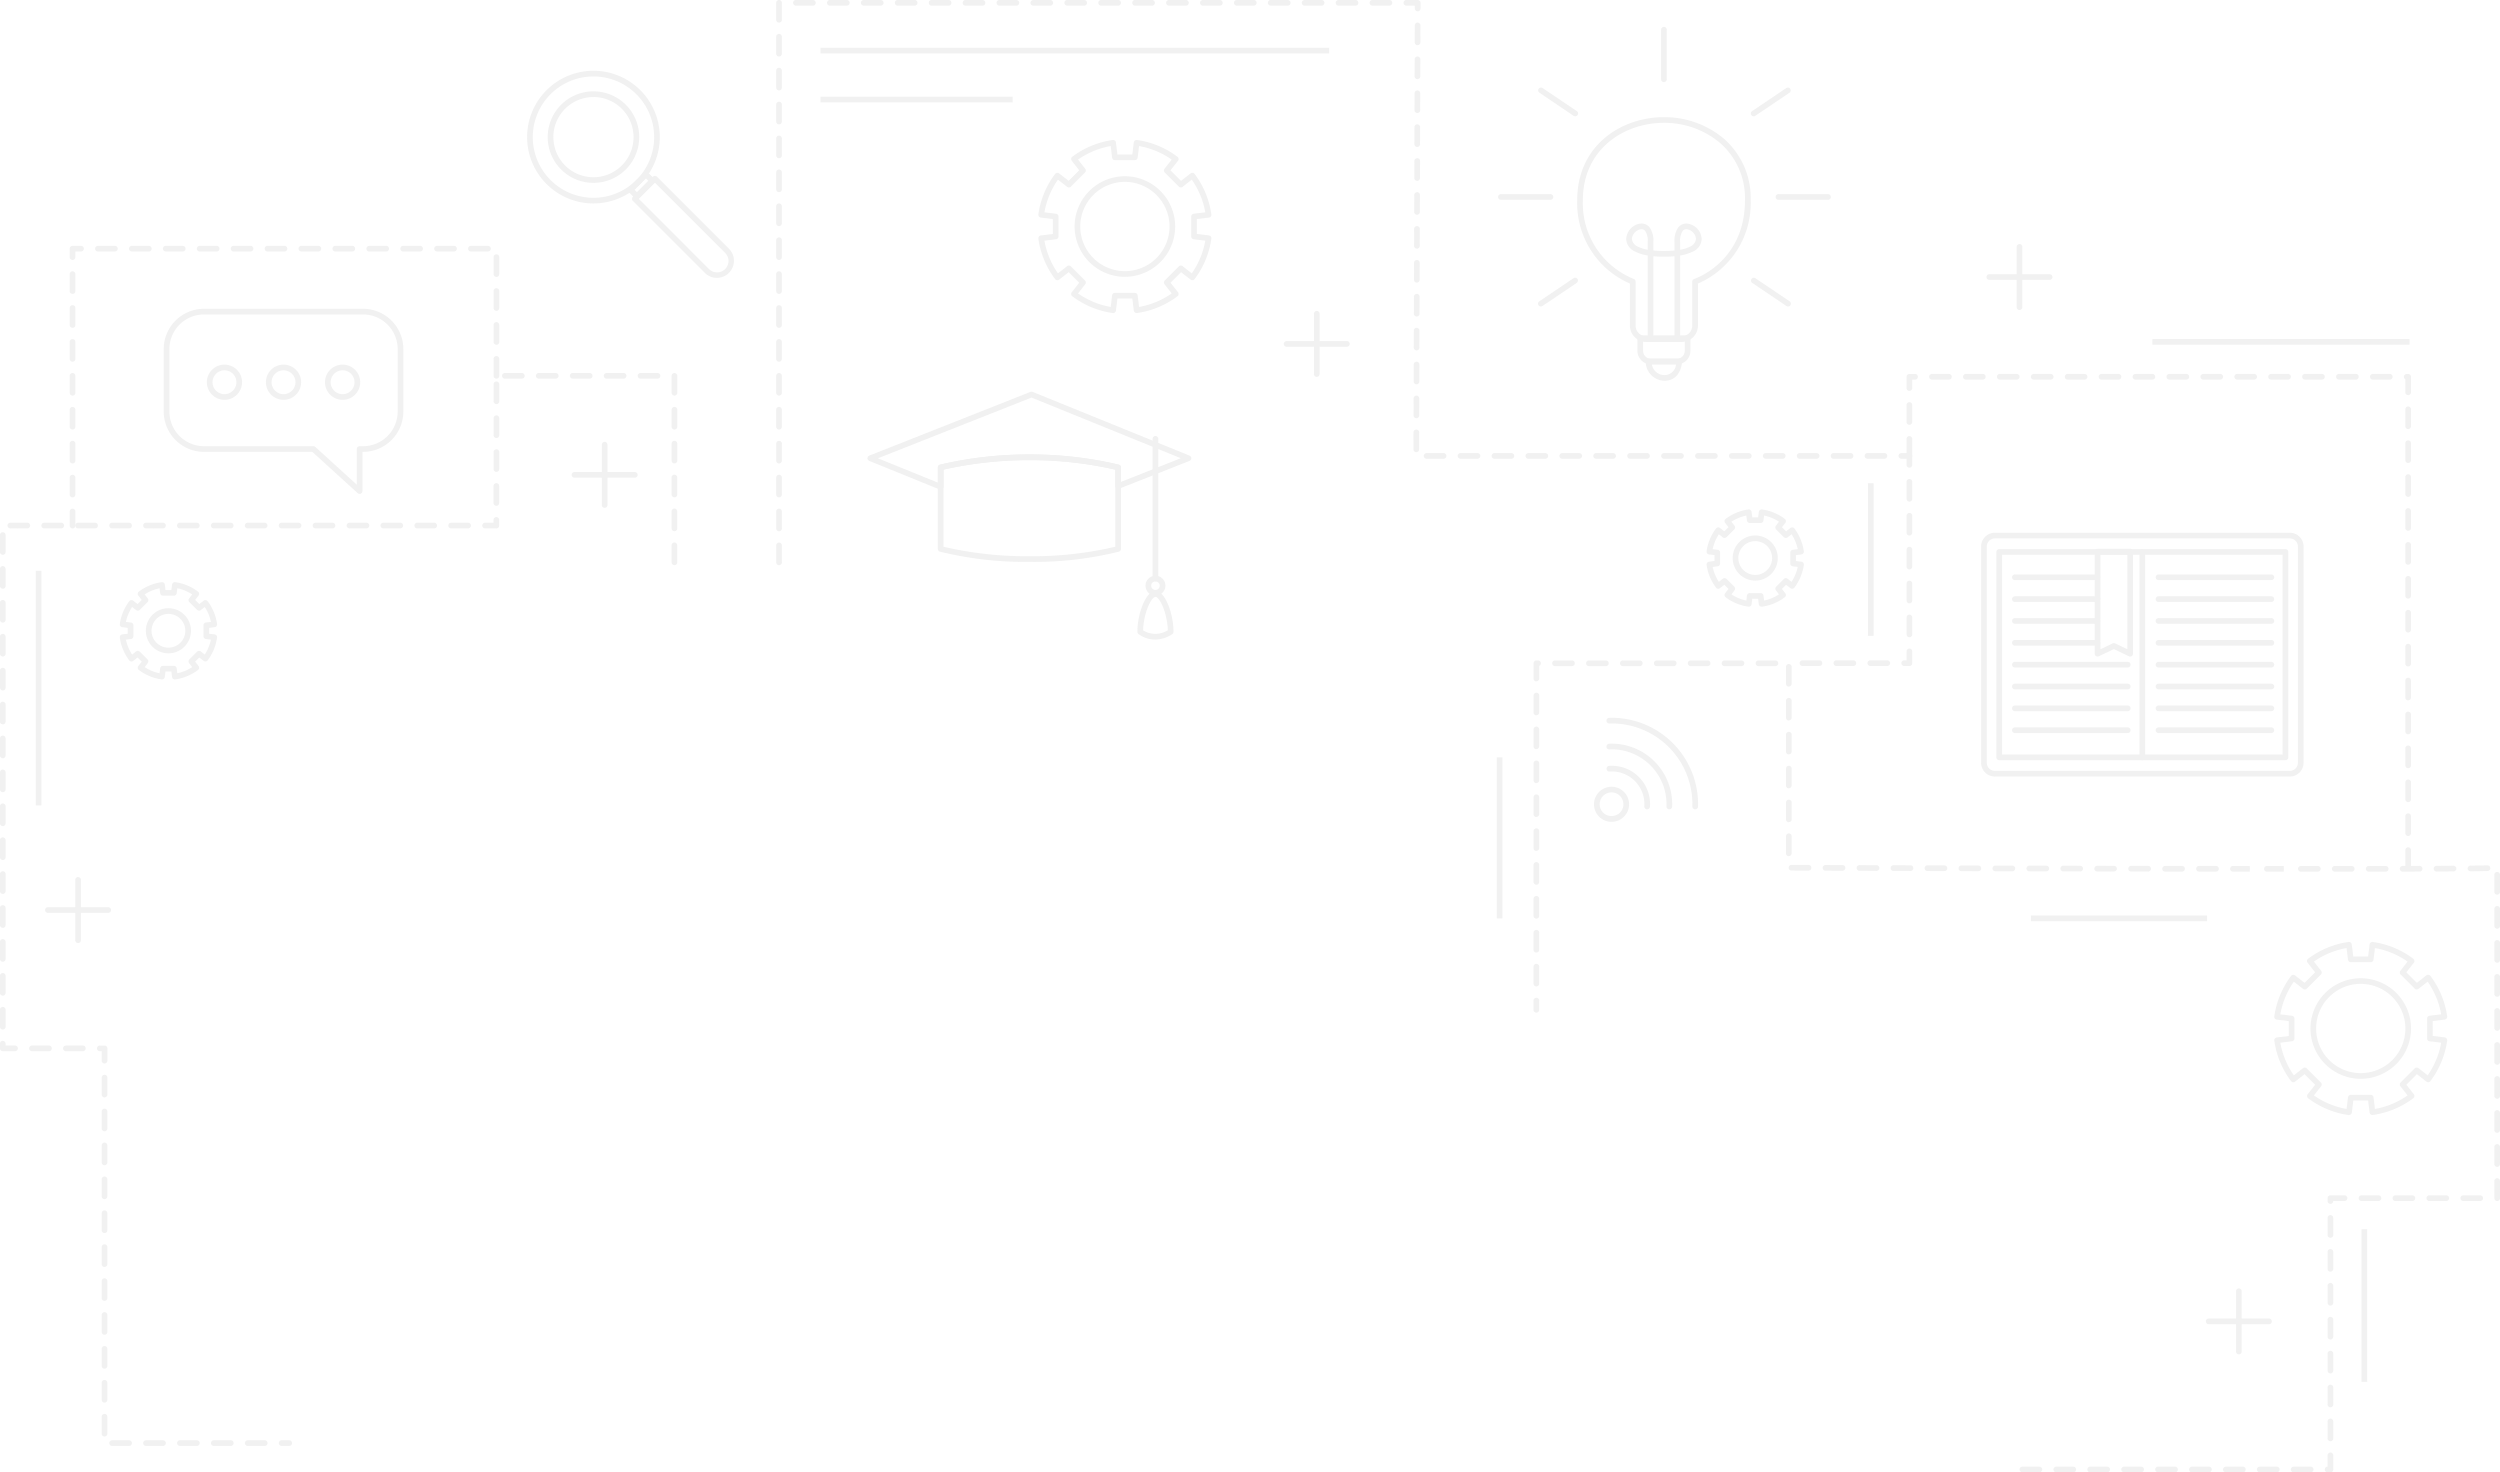 <svg xmlns="http://www.w3.org/2000/svg" width="407.808" height="240.167" viewBox="0 0 407.808 240.167">
  <g id="Group_44" data-name="Group 44" transform="translate(-128.512 -56.669)" opacity="0.09">
    <g id="Group_42" data-name="Group 42" transform="translate(135.869 61.057)">
      <g id="Group_24" data-name="Group 24" transform="translate(237.018)">
        <path id="Path_97" data-name="Path 97" d="M424.586,114.071h-5.734a2.68,2.68,0,0,1-2.677-2.676v-6.854a14.275,14.275,0,0,1-8.6-13.61c0-8.877,7.116-13.525,14.146-13.53h.01a15.043,15.043,0,0,1,9.7,3.453,12.846,12.846,0,0,1,4.437,10.077,14.275,14.275,0,0,1-8.6,13.61V111.4A2.68,2.68,0,0,1,424.586,114.071Zm-2.857-35.748h-.01c-6.572,0-13.224,4.336-13.224,12.608a13.3,13.3,0,0,0,8.287,12.857.46.46,0,0,1,.314.437V111.4a1.757,1.757,0,0,0,1.755,1.754h5.734a1.757,1.757,0,0,0,1.755-1.754v-7.169a.462.462,0,0,1,.314-.437c.338-.113,8.287-2.9,8.287-12.857a11.949,11.949,0,0,0-4.116-9.377A14.108,14.108,0,0,0,421.728,78.324Z" transform="translate(-394.668 -62.675)" fill="#616161"/>
        <path id="Path_98" data-name="Path 98" d="M424.657,120.741h-4.213a2.218,2.218,0,0,1-2.215-2.215v-2.058a.46.46,0,0,1,.461-.461h7.723a.461.461,0,0,1,.461.461v2.058A2.219,2.219,0,0,1,424.657,120.741Zm-5.507-3.812v1.6a1.294,1.294,0,0,0,1.293,1.293h4.213a1.3,1.3,0,0,0,1.294-1.293v-1.6Z" transform="translate(-395.5 -65.688)" fill="#616161"/>
        <path id="Path_99" data-name="Path 99" d="M422.73,123.727a3.112,3.112,0,0,1-3.035-3.124.46.46,0,0,1,.46-.486h4.987a.461.461,0,0,1,.461.458,3.7,3.7,0,0,1-.916,2.4A2.647,2.647,0,0,1,422.73,123.727Zm-2.035-2.688a2.066,2.066,0,0,0,2.035,1.766,1.88,1.88,0,0,0,1.91-1.766Z" transform="translate(-395.615 -66.009)" fill="#616161"/>
        <path id="Path_100" data-name="Path 100" d="M424.574,115.279a.461.461,0,0,1-.461-.461V101.552a19.974,19.974,0,0,1-3.435,0v13.266a.461.461,0,1,1-.922,0V101.433a6.9,6.9,0,0,1-2.05-.636,2.337,2.337,0,0,1-1.461-2.073,2.665,2.665,0,0,1,2.482-2.51,1.69,1.69,0,0,1,1.417.76,3.863,3.863,0,0,1,.535,2.2v1.447a18.753,18.753,0,0,0,3.435,0V99.178a3.863,3.863,0,0,1,.535-2.2,1.694,1.694,0,0,1,1.418-.76,2.666,2.666,0,0,1,2.481,2.51,2.337,2.337,0,0,1-1.461,2.073,6.9,6.9,0,0,1-2.05.636v13.385A.46.46,0,0,1,424.574,115.279Zm1.492-18.143a.764.764,0,0,0-.66.364,2.919,2.919,0,0,0-.371,1.678V100.5a5.835,5.835,0,0,0,1.621-.514,1.542,1.542,0,0,0,.969-1.257A1.757,1.757,0,0,0,426.065,97.136Zm-7.34,0a1.756,1.756,0,0,0-1.56,1.589,1.542,1.542,0,0,0,.969,1.257,5.835,5.835,0,0,0,1.621.514V99.178a2.925,2.925,0,0,0-.371-1.679A.765.765,0,0,0,418.726,97.136Z" transform="translate(-395.345 -64.143)" fill="#616161"/>
        <path id="Path_101" data-name="Path 101" d="M401.106,110.5a.461.461,0,0,1-.258-.844l5.6-3.78a.461.461,0,0,1,.515.764l-5.6,3.78A.457.457,0,0,1,401.106,110.5Z" transform="translate(-394.128 -64.891)" fill="#616161"/>
        <path id="Path_102" data-name="Path 102" d="M406.71,76.85a.466.466,0,0,1-.258-.078l-5.6-3.781a.461.461,0,0,1,.515-.764l5.6,3.78a.461.461,0,0,1-.257.844Z" transform="translate(-394.128 -62.265)" fill="#616161"/>
        <path id="Path_103" data-name="Path 103" d="M402.118,91.943h-8.081a.461.461,0,1,1,0-.922h8.081a.461.461,0,0,1,0,.922Z" transform="translate(-393.576 -63.738)" fill="#616161"/>
        <path id="Path_104" data-name="Path 104" d="M444.361,110.5a.456.456,0,0,1-.257-.079l-5.6-3.78a.461.461,0,0,1,.514-.764l5.6,3.78a.461.461,0,0,1-.257.844Z" transform="translate(-397.067 -64.891)" fill="#616161"/>
        <path id="Path_105" data-name="Path 105" d="M438.757,76.85a.461.461,0,0,1-.257-.844l5.6-3.78a.461.461,0,0,1,.514.764l-5.6,3.781A.461.461,0,0,1,438.757,76.85Z" transform="translate(-397.067 -62.265)" fill="#616161"/>
        <path id="Path_106" data-name="Path 106" d="M451.221,91.943H443.14a.461.461,0,0,1,0-.922h8.081a.461.461,0,1,1,0,.922Z" transform="translate(-397.409 -63.738)" fill="#616161"/>
        <path id="Path_107" data-name="Path 107" d="M422.877,70.431a.461.461,0,0,1-.461-.461V61.889a.461.461,0,1,1,.922,0V69.97A.461.461,0,0,1,422.877,70.431Z" transform="translate(-395.827 -61.428)" fill="#616161"/>
      </g>
      <g id="Group_25" data-name="Group 25" transform="translate(78.632 7.158)">
        <path id="Path_108" data-name="Path 108" d="M232.6,90.832a10.82,10.82,0,1,1,10.819-10.82A10.832,10.832,0,0,1,232.6,90.832Zm0-20.718a9.9,9.9,0,1,0,9.9,9.9A9.909,9.909,0,0,0,232.6,70.114Z" transform="translate(-221.781 -69.192)" fill="#616161"/>
        <path id="Path_109" data-name="Path 109" d="M232.885,87.759a7.463,7.463,0,1,1,7.462-7.463A7.471,7.471,0,0,1,232.885,87.759Zm0-14a6.541,6.541,0,1,0,6.54,6.541A6.549,6.549,0,0,0,232.885,73.755Z" transform="translate(-222.065 -69.476)" fill="#616161"/>
        <path id="Path_110" data-name="Path 110" d="M254.179,104.421a2.771,2.771,0,0,1-1.967-.814L240.466,91.862a.462.462,0,0,1,0-.652l3.284-3.284a.474.474,0,0,1,.652,0l11.745,11.746a2.782,2.782,0,0,1-1.967,4.749ZM241.444,91.535l11.419,11.419a1.861,1.861,0,1,0,2.631-2.631L244.076,88.9Z" transform="translate(-223.229 -70.644)" fill="#616161"/>
        <path id="Path_111" data-name="Path 111" d="M241.072,91.5a.463.463,0,0,1-.326-.135L239.7,90.326a.461.461,0,0,1,0-.652l2.51-2.51a.461.461,0,0,1,.652,0l1.042,1.042a.461.461,0,0,1,0,.652l-2.51,2.51A.459.459,0,0,1,241.072,91.5Zm-.39-1.5.39.39,1.858-1.858-.389-.39Z" transform="translate(-223.169 -70.584)" fill="#616161"/>
      </g>
      <g id="Group_28" data-name="Group 28" transform="translate(315.812 82.52)">
        <path id="Path_112" data-name="Path 112" d="M529.4,190.694H481.275a2.236,2.236,0,0,1-2.234-2.234V153.168a2.236,2.236,0,0,1,2.234-2.234H529.4a2.236,2.236,0,0,1,2.234,2.234V188.46A2.236,2.236,0,0,1,529.4,190.694Zm-48.126-38.838a1.314,1.314,0,0,0-1.312,1.312V188.46a1.314,1.314,0,0,0,1.312,1.312H529.4a1.314,1.314,0,0,0,1.312-1.312V153.168a1.314,1.314,0,0,0-1.312-1.312Z" transform="translate(-479.041 -150.934)" fill="#616161"/>
        <path id="Path_113" data-name="Path 113" d="M528.894,188.254H482.2a.461.461,0,0,1-.461-.461V154.286a.461.461,0,0,1,.461-.461h46.691a.461.461,0,0,1,.461.461v33.507A.461.461,0,0,1,528.894,188.254Zm-46.23-.922h45.769V154.747H482.664Z" transform="translate(-479.252 -151.16)" fill="#616161"/>
        <path id="Path_114" data-name="Path 114" d="M507.525,188.267a.461.461,0,0,1-.461-.461V154.371a.461.461,0,1,1,.922,0v33.435A.461.461,0,0,1,507.525,188.267Z" transform="translate(-481.228 -151.166)" fill="#616161"/>
        <g id="Group_26" data-name="Group 26" transform="translate(5.046 6.797)">
          <path id="Path_115" data-name="Path 115" d="M498.441,159.228H484.975a.461.461,0,1,1,0-.922h13.466a.461.461,0,0,1,0,.922Z" transform="translate(-484.514 -158.306)" fill="#616161"/>
          <path id="Path_116" data-name="Path 116" d="M498.441,163.094H484.975a.461.461,0,0,1,0-.922h13.466a.461.461,0,0,1,0,.922Z" transform="translate(-484.514 -158.608)" fill="#616161"/>
          <path id="Path_117" data-name="Path 117" d="M498.441,166.96H484.975a.461.461,0,1,1,0-.922h13.466a.461.461,0,1,1,0,.922Z" transform="translate(-484.514 -158.91)" fill="#616161"/>
          <path id="Path_118" data-name="Path 118" d="M498.441,170.826H484.975a.461.461,0,1,1,0-.922h13.466a.461.461,0,0,1,0,.922Z" transform="translate(-484.514 -159.211)" fill="#616161"/>
          <path id="Path_119" data-name="Path 119" d="M503.381,174.692H484.975a.461.461,0,1,1,0-.922h18.406a.461.461,0,0,1,0,.922Z" transform="translate(-484.514 -159.513)" fill="#616161"/>
          <path id="Path_120" data-name="Path 120" d="M503.381,178.558H484.975a.461.461,0,0,1,0-.922h18.406a.461.461,0,0,1,0,.922Z" transform="translate(-484.514 -159.815)" fill="#616161"/>
          <path id="Path_121" data-name="Path 121" d="M503.381,182.424H484.975a.461.461,0,1,1,0-.922h18.406a.461.461,0,1,1,0,.922Z" transform="translate(-484.514 -160.117)" fill="#616161"/>
          <path id="Path_122" data-name="Path 122" d="M503.381,186.29H484.975a.461.461,0,1,1,0-.922h18.406a.461.461,0,0,1,0,.922Z" transform="translate(-484.514 -160.418)" fill="#616161"/>
        </g>
        <g id="Group_27" data-name="Group 27" transform="translate(28.475 6.797)">
          <path id="Path_123" data-name="Path 123" d="M528.794,159.228H510.388a.461.461,0,1,1,0-.922h18.406a.461.461,0,1,1,0,.922Z" transform="translate(-509.927 -158.306)" fill="#616161"/>
          <path id="Path_124" data-name="Path 124" d="M528.794,163.094H510.388a.461.461,0,0,1,0-.922h18.406a.461.461,0,1,1,0,.922Z" transform="translate(-509.927 -158.608)" fill="#616161"/>
          <path id="Path_125" data-name="Path 125" d="M528.794,166.96H510.388a.461.461,0,1,1,0-.922h18.406a.461.461,0,1,1,0,.922Z" transform="translate(-509.927 -158.91)" fill="#616161"/>
          <path id="Path_126" data-name="Path 126" d="M528.794,170.826H510.388a.461.461,0,1,1,0-.922h18.406a.461.461,0,1,1,0,.922Z" transform="translate(-509.927 -159.211)" fill="#616161"/>
          <path id="Path_127" data-name="Path 127" d="M528.794,174.692H510.388a.461.461,0,1,1,0-.922h18.406a.461.461,0,1,1,0,.922Z" transform="translate(-509.927 -159.513)" fill="#616161"/>
          <path id="Path_128" data-name="Path 128" d="M528.794,178.558H510.388a.461.461,0,0,1,0-.922h18.406a.461.461,0,1,1,0,.922Z" transform="translate(-509.927 -159.815)" fill="#616161"/>
          <path id="Path_129" data-name="Path 129" d="M528.794,182.424H510.388a.461.461,0,1,1,0-.922h18.406a.461.461,0,1,1,0,.922Z" transform="translate(-509.927 -160.117)" fill="#616161"/>
          <path id="Path_130" data-name="Path 130" d="M528.794,186.29H510.388a.461.461,0,1,1,0-.922h18.406a.461.461,0,1,1,0,.922Z" transform="translate(-509.927 -160.418)" fill="#616161"/>
        </g>
        <path id="Path_131" data-name="Path 131" d="M504.923,171.349a.458.458,0,0,1-.2-.045l-2.462-1.172L499.8,171.3a.46.46,0,0,1-.658-.416V154.234a.46.46,0,0,1,.461-.461h5.319a.46.46,0,0,1,.461.461v16.654a.46.46,0,0,1-.461.461Zm-2.66-2.189a.452.452,0,0,1,.2.045l2,.952V154.695h-4.4v15.463l2-.952A.451.451,0,0,1,502.263,169.16Z" transform="translate(-480.61 -151.156)" fill="#616161"/>
      </g>
      <g id="Group_29" data-name="Group 29" transform="translate(134.15 59.507)">
        <path id="Path_132" data-name="Path 132" d="M309.41,154.6a58.223,58.223,0,0,1-14.63-1.671.46.46,0,0,1-.333-.443v-13.3a.462.462,0,0,1,.343-.446,63.648,63.648,0,0,1,14.62-1.668,62.786,62.786,0,0,1,14.565,1.669.46.46,0,0,1,.342.445v13.3a.462.462,0,0,1-.332.443A57.453,57.453,0,0,1,309.41,154.6Zm-14.041-2.467a59.5,59.5,0,0,0,14.041,1.545,58.8,58.8,0,0,0,13.985-1.544V139.552A63.317,63.317,0,0,0,309.41,138a64,64,0,0,0-14.041,1.553Zm28.487.354h0Z" transform="translate(-282.972 -126.84)" fill="#616161"/>
        <path id="Path_133" data-name="Path 133" d="M293.936,141.952a.476.476,0,0,1-.173-.034l-11.475-4.66a.461.461,0,0,1,0-.856l26.3-10.4a.453.453,0,0,1,.342,0l25.6,10.4a.461.461,0,0,1,0,.856l-11.476,4.536a.46.46,0,0,1-.63-.429v-2.681a63.316,63.316,0,0,0-13.985-1.552,64,64,0,0,0-14.041,1.553v2.805a.461.461,0,0,1-.461.461ZM283.7,136.836l9.775,3.97v-2.481a.462.462,0,0,1,.343-.446,63.647,63.647,0,0,1,14.62-1.668A62.787,62.787,0,0,1,323,137.88a.46.46,0,0,1,.342.445v2.363l9.774-3.864-24.36-9.893Z" transform="translate(-282 -125.973)" fill="#616161"/>
        <path id="Path_134" data-name="Path 134" d="M332.912,157.536a.461.461,0,0,1-.461-.461v-22.8a.461.461,0,0,1,.922,0v22.8A.461.461,0,0,1,332.912,157.536Z" transform="translate(-285.938 -126.585)" fill="#616161"/>
        <path id="Path_135" data-name="Path 135" d="M332.641,169.153a4.5,4.5,0,0,1-2.69-.881.463.463,0,0,1-.186-.365c-.03-2.255.834-5.061,1.886-6.124a1.344,1.344,0,0,1,2.106,0c1.049,1.063,1.912,3.868,1.884,6.124a.46.46,0,0,1-.207.378A5.054,5.054,0,0,1,332.641,169.153Zm-1.954-1.493a3.817,3.817,0,0,0,4.032-.014c-.039-1.942-.782-4.37-1.618-5.217-.3-.305-.491-.305-.794,0C331.468,163.279,330.722,165.718,330.687,167.66Zm4.494.241h0Z" transform="translate(-285.728 -128.728)" fill="#616161"/>
        <path id="Path_136" data-name="Path 136" d="M332.814,161.78a1.621,1.621,0,1,1,1.622-1.621A1.622,1.622,0,0,1,332.814,161.78Zm0-2.321a.7.7,0,1,0,.7.7A.7.7,0,0,0,332.814,159.46Z" transform="translate(-285.84 -128.515)" fill="#616161"/>
      </g>
      <g id="Group_31" data-name="Group 31" transform="translate(19.351 45.982)">
        <path id="Path_137" data-name="Path 137" d="M189.437,141.5a.457.457,0,0,1-.31-.121l-7.405-6.735H164.055a6.583,6.583,0,0,1-6.574-6.575V117.877a6.582,6.582,0,0,1,6.574-6.574h25.937a6.583,6.583,0,0,1,6.575,6.574v10.189a6.583,6.583,0,0,1-6.575,6.575H189.9v6.395a.462.462,0,0,1-.275.421A.473.473,0,0,1,189.437,141.5Zm-25.381-29.273a5.659,5.659,0,0,0-5.652,5.652v10.189a5.659,5.659,0,0,0,5.652,5.653H181.9a.459.459,0,0,1,.31.12l6.765,6.154v-5.813a.461.461,0,0,1,.461-.461h.556a5.66,5.66,0,0,0,5.653-5.653V117.877a5.66,5.66,0,0,0-5.653-5.652Z" transform="translate(-157.481 -111.303)" fill="#616161"/>
        <g id="Group_30" data-name="Group 30" transform="translate(7.04 9.112)">
          <path id="Path_138" data-name="Path 138" d="M167.987,126.925a2.87,2.87,0,1,1,2.869-2.869A2.872,2.872,0,0,1,167.987,126.925Zm0-4.817a1.948,1.948,0,1,0,1.947,1.948A1.95,1.95,0,0,0,167.987,122.108Z" transform="translate(-165.117 -121.186)" fill="#616161"/>
          <path id="Path_139" data-name="Path 139" d="M178.436,126.925a2.87,2.87,0,1,1,2.869-2.869A2.872,2.872,0,0,1,178.436,126.925Zm0-4.817a1.948,1.948,0,1,0,1.947,1.948A1.95,1.95,0,0,0,178.436,122.108Z" transform="translate(-165.933 -121.186)" fill="#616161"/>
          <path id="Path_140" data-name="Path 140" d="M188.885,126.925a2.87,2.87,0,1,1,2.869-2.869A2.872,2.872,0,0,1,188.885,126.925Zm0-4.817a1.948,1.948,0,1,0,1.947,1.948A1.95,1.95,0,0,0,188.885,122.108Z" transform="translate(-166.748 -121.186)" fill="#616161"/>
        </g>
      </g>
      <g id="Group_32" data-name="Group 32" transform="translate(252.663 112.702)">
        <path id="Path_141" data-name="Path 141" d="M413.406,201.594a2.861,2.861,0,1,1,2.022-.838h0A2.84,2.84,0,0,1,413.406,201.594Zm0-4.8a1.937,1.937,0,0,0-1.37,3.307,1.985,1.985,0,0,0,2.74,0h0a1.937,1.937,0,0,0-1.37-3.307Z" transform="translate(-410.546 -184.625)" fill="#616161"/>
        <path id="Path_142" data-name="Path 142" d="M419.383,199.27l-.029,0a.461.461,0,0,1-.431-.489,5.31,5.31,0,0,0-5.68-5.679.461.461,0,0,1-.057-.92,6.23,6.23,0,0,1,6.657,6.657A.46.46,0,0,1,419.383,199.27Z" transform="translate(-410.718 -184.335)" fill="#616161"/>
        <path id="Path_143" data-name="Path 143" d="M423,198.964h-.018a.462.462,0,0,1-.443-.478,8.944,8.944,0,0,0-9.305-9.305.428.428,0,0,1-.479-.443.461.461,0,0,1,.443-.478A9.867,9.867,0,0,1,423.46,198.52.461.461,0,0,1,423,198.964Z" transform="translate(-410.718 -184.03)" fill="#616161"/>
        <path id="Path_144" data-name="Path 144" d="M427.222,198.607h-.012a.463.463,0,0,1-.449-.474A13.159,13.159,0,0,0,413.227,184.6h-.013a.461.461,0,0,1-.013-.922,14.082,14.082,0,0,1,14.482,14.481A.462.462,0,0,1,427.222,198.607Z" transform="translate(-410.718 -183.672)" fill="#616161"/>
      </g>
      <g id="Group_33" data-name="Group 33" transform="translate(363.622 149.27)">
        <path id="Path_145" data-name="Path 145" d="M545.516,246.154a8.2,8.2,0,1,1,8.2-8.2A8.212,8.212,0,0,1,545.516,246.154Zm0-15.485a7.282,7.282,0,1,0,7.281,7.282A7.29,7.29,0,0,0,545.516,230.669Z" transform="translate(-531.4 -223.836)" fill="#616161"/>
        <path id="Path_146" data-name="Path 146" d="M543.1,251.565a.352.352,0,0,1-.063,0,14.218,14.218,0,0,1-6.6-2.735.464.464,0,0,1-.179-.308.459.459,0,0,1,.1-.343l1.217-1.557-1.719-1.72-1.557,1.216a.445.445,0,0,1-.344.095.466.466,0,0,1-.308-.179,14.245,14.245,0,0,1-2.733-6.6.46.46,0,0,1,.4-.52l1.96-.241v-2.431l-1.96-.241a.462.462,0,0,1-.4-.521,14.245,14.245,0,0,1,2.733-6.6.46.46,0,0,1,.308-.18.444.444,0,0,1,.344.094L535.845,230l1.719-1.719-1.217-1.558a.459.459,0,0,1-.1-.343.466.466,0,0,1,.179-.309,14.243,14.243,0,0,1,6.6-2.735.471.471,0,0,1,.344.091.462.462,0,0,1,.176.31l.241,1.963h2.431l.242-1.963a.462.462,0,0,1,.521-.4,14.229,14.229,0,0,1,6.6,2.736.46.46,0,0,1,.085.651l-1.218,1.558,1.72,1.719,1.556-1.217a.45.45,0,0,1,.344-.094.46.46,0,0,1,.308.18,14.249,14.249,0,0,1,2.734,6.6.462.462,0,0,1-.091.345.457.457,0,0,1-.31.177l-1.96.241v2.431l1.96.241a.46.46,0,0,1,.4.521,14.248,14.248,0,0,1-2.734,6.6.466.466,0,0,1-.309.179.453.453,0,0,1-.343-.095l-1.556-1.216-1.72,1.72,1.218,1.557a.46.46,0,0,1-.085.651,14.212,14.212,0,0,1-6.6,2.735.46.46,0,0,1-.521-.4l-.242-1.963H543.8l-.241,1.963a.459.459,0,0,1-.457.4Zm.289-3.29h3.248a.46.46,0,0,1,.457.406l.233,1.894a13.278,13.278,0,0,0,5.329-2.209l-1.174-1.5a.458.458,0,0,1,.037-.609l2.3-2.3a.46.46,0,0,1,.609-.037l1.5,1.173a13.349,13.349,0,0,0,2.208-5.329l-1.892-.232a.461.461,0,0,1-.406-.457v-3.248a.46.46,0,0,1,.406-.457l1.892-.232a13.354,13.354,0,0,0-2.208-5.329l-1.5,1.173a.459.459,0,0,1-.609-.037l-2.3-2.3a.458.458,0,0,1-.037-.609l1.174-1.5a13.289,13.289,0,0,0-5.329-2.209l-.233,1.894a.46.46,0,0,1-.457.406h-3.248a.461.461,0,0,1-.457-.406l-.232-1.894a13.3,13.3,0,0,0-5.33,2.209l1.175,1.5a.46.46,0,0,1-.038.609l-2.3,2.3a.458.458,0,0,1-.609.037l-1.5-1.173a13.311,13.311,0,0,0-2.206,5.329l1.891.232a.46.46,0,0,1,.406.457v3.248a.461.461,0,0,1-.406.457l-1.891.232a13.305,13.305,0,0,0,2.206,5.329l1.5-1.173a.459.459,0,0,1,.609.037l2.3,2.3a.46.46,0,0,1,.038.609l-1.175,1.5a13.307,13.307,0,0,0,5.33,2.209l.232-1.894A.461.461,0,0,1,543.387,248.275Z" transform="translate(-530.899 -223.335)" fill="#616161"/>
      </g>
      <g id="Group_34" data-name="Group 34" transform="translate(162.023 18.444)">
        <path id="Path_147" data-name="Path 147" d="M326.848,104.254a8.2,8.2,0,1,1,8.2-8.2A8.212,8.212,0,0,1,326.848,104.254Zm0-15.485a7.282,7.282,0,1,0,7.282,7.282A7.29,7.29,0,0,0,326.848,88.769Z" transform="translate(-312.733 -81.934)" fill="#616161"/>
        <path id="Path_148" data-name="Path 148" d="M328.258,109.665a.46.46,0,0,1-.457-.4l-.241-1.964h-2.432l-.241,1.964a.462.462,0,0,1-.176.31.454.454,0,0,1-.345.09,14.231,14.231,0,0,1-6.6-2.735.461.461,0,0,1-.085-.652l1.217-1.557L317.178,103l-1.556,1.217a.464.464,0,0,1-.344.093.459.459,0,0,1-.308-.179,14.238,14.238,0,0,1-2.734-6.6.461.461,0,0,1,.4-.521l1.961-.241V94.334l-1.961-.241a.46.46,0,0,1-.4-.52,14.237,14.237,0,0,1,2.734-6.6.46.46,0,0,1,.652-.086l1.556,1.217,1.719-1.719-1.217-1.557a.461.461,0,0,1,.085-.652,14.242,14.242,0,0,1,6.6-2.736.454.454,0,0,1,.345.091.462.462,0,0,1,.176.309l.241,1.965h2.432l.241-1.965a.459.459,0,0,1,.177-.309.454.454,0,0,1,.344-.091,14.242,14.242,0,0,1,6.6,2.736.461.461,0,0,1,.085.652l-1.218,1.557,1.72,1.719,1.557-1.217a.46.46,0,0,1,.652.086,14.231,14.231,0,0,1,2.733,6.6.46.46,0,0,1-.4.52l-1.96.241v2.432l1.96.241a.46.46,0,0,1,.4.521,14.231,14.231,0,0,1-2.733,6.6.462.462,0,0,1-.652.086L335.51,103l-1.72,1.719,1.218,1.557a.461.461,0,0,1-.085.652,14.231,14.231,0,0,1-6.6,2.735A.37.37,0,0,1,328.258,109.665Zm-3.537-3.29h3.247a.46.46,0,0,1,.457.4l.232,1.9a13.305,13.305,0,0,0,5.33-2.21l-1.174-1.5a.46.46,0,0,1,.037-.61l2.3-2.3a.462.462,0,0,1,.609-.037l1.5,1.174a13.318,13.318,0,0,0,2.207-5.33l-1.892-.232a.46.46,0,0,1-.406-.457V93.926a.46.46,0,0,1,.406-.457l1.892-.232a13.328,13.328,0,0,0-2.207-5.33l-1.5,1.174a.458.458,0,0,1-.609-.037l-2.3-2.3a.459.459,0,0,1-.037-.609l1.174-1.5a13.305,13.305,0,0,0-5.33-2.21l-.232,1.9a.46.46,0,0,1-.457.4h-3.247a.461.461,0,0,1-.457-.4l-.232-1.9a13.314,13.314,0,0,0-5.331,2.21l1.175,1.5a.461.461,0,0,1-.038.609l-2.3,2.3a.461.461,0,0,1-.609.037l-1.5-1.174a13.316,13.316,0,0,0-2.207,5.33l1.892.232a.46.46,0,0,1,.4.457v3.247a.46.46,0,0,1-.4.457l-1.892.232a13.3,13.3,0,0,0,2.207,5.33l1.5-1.174a.461.461,0,0,1,.609.037l2.3,2.3a.462.462,0,0,1,.038.61l-1.175,1.5a13.319,13.319,0,0,0,5.331,2.21l.232-1.9A.461.461,0,0,1,324.721,106.374Z" transform="translate(-312.232 -81.434)" fill="#616161"/>
      </g>
      <g id="Group_35" data-name="Group 35" transform="translate(271.026 78.708)">
        <path id="Path_149" data-name="Path 149" d="M438.758,158.771a3.677,3.677,0,1,1,2.6-1.076A3.667,3.667,0,0,1,438.758,158.771Zm0-6.433a2.756,2.756,0,1,0,1.951.807A2.749,2.749,0,0,0,438.758,152.338Z" transform="translate(-430.824 -147.16)" fill="#616161"/>
        <path id="Path_150" data-name="Path 150" d="M437.349,162.666a.517.517,0,0,1-.065,0,8,8,0,0,1-3.71-1.536.461.461,0,0,1-.085-.652l.553-.707-.68-.68-.707.553a.443.443,0,0,1-.343.094.457.457,0,0,1-.308-.179,7.994,7.994,0,0,1-1.536-3.711.459.459,0,0,1,.09-.345.464.464,0,0,1,.31-.176l.89-.109v-.962l-.89-.11a.459.459,0,0,1-.4-.521,7.994,7.994,0,0,1,1.538-3.709.459.459,0,0,1,.651-.086l.705.552.681-.68-.552-.705a.461.461,0,0,1,.085-.652,8,8,0,0,1,3.709-1.537.454.454,0,0,1,.345.09.459.459,0,0,1,.177.31l.109.89h.962l.109-.89a.46.46,0,0,1,.521-.4,8,8,0,0,1,3.711,1.536.461.461,0,0,1,.085.652l-.553.707.68.68.708-.553a.468.468,0,0,1,.343-.094.456.456,0,0,1,.308.18,7.991,7.991,0,0,1,1.536,3.71.46.46,0,0,1-.4.521l-.89.109v.963l.89.109a.46.46,0,0,1,.4.521,8,8,0,0,1-1.538,3.71.46.46,0,0,1-.651.085l-.706-.552-.68.68.552.705a.461.461,0,0,1-.085.652,7.991,7.991,0,0,1-3.71,1.537.456.456,0,0,1-.345-.09.462.462,0,0,1-.176-.31l-.109-.89h-.962l-.11.891a.463.463,0,0,1-.457.4Zm-2.835-2.006a7.1,7.1,0,0,0,2.436,1.009l.1-.815a.461.461,0,0,1,.458-.4h1.777a.46.46,0,0,1,.457.4l.1.814a7.055,7.055,0,0,0,2.434-1.01l-.5-.645a.459.459,0,0,1,.037-.609l1.257-1.258a.463.463,0,0,1,.609-.037l.646.505a7.073,7.073,0,0,0,1.009-2.435l-.814-.1a.46.46,0,0,1-.4-.457v-1.778a.46.46,0,0,1,.4-.457l.815-.1a7.069,7.069,0,0,0-1.009-2.436l-.647.506a.461.461,0,0,1-.609-.037l-1.257-1.258a.459.459,0,0,1-.037-.609l.5-.647a7.076,7.076,0,0,0-2.435-1.009l-.1.815a.46.46,0,0,1-.457.4h-1.777a.461.461,0,0,1-.458-.4l-.1-.814a7.118,7.118,0,0,0-2.435,1.009l.5.646a.459.459,0,0,1-.037.609l-1.257,1.258a.46.46,0,0,1-.609.037l-.646-.505a7.089,7.089,0,0,0-1.01,2.436l.814.1a.461.461,0,0,1,.4.457v1.778a.46.46,0,0,1-.4.457l-.814.1a7.076,7.076,0,0,0,1.008,2.436l.648-.506a.463.463,0,0,1,.609.037l1.257,1.258a.459.459,0,0,1,.037.609Z" transform="translate(-430.464 -146.799)" fill="#616161"/>
      </g>
      <g id="Group_36" data-name="Group 36" transform="translate(12.184 90.572)">
        <path id="Path_151" data-name="Path 151" d="M158,171.64a3.678,3.678,0,1,1,2.6-1.076A3.668,3.668,0,0,1,158,171.64Zm0-6.433a2.756,2.756,0,1,0,1.95.806A2.749,2.749,0,0,0,158,165.207Z" transform="translate(-150.068 -160.028)" fill="#616161"/>
        <path id="Path_152" data-name="Path 152" d="M156.593,175.534a.369.369,0,0,1-.064,0,7.981,7.981,0,0,1-3.71-1.536.462.462,0,0,1-.086-.652l.553-.707-.679-.679-.708.553a.456.456,0,0,1-.344.093.463.463,0,0,1-.308-.179,8,8,0,0,1-1.536-3.711.465.465,0,0,1,.091-.344.458.458,0,0,1,.31-.176l.891-.11v-.962l-.89-.109a.459.459,0,0,1-.31-.177.465.465,0,0,1-.091-.344,8.006,8.006,0,0,1,1.537-3.71.461.461,0,0,1,.652-.085l.706.551.679-.679-.551-.706a.461.461,0,0,1,.085-.652,8.008,8.008,0,0,1,3.709-1.537.461.461,0,0,1,.521.4l.11.891h.962l.11-.891a.459.459,0,0,1,.521-.4,7.985,7.985,0,0,1,3.71,1.536.462.462,0,0,1,.086.652l-.553.707.68.679.707-.552a.461.461,0,0,1,.652.085,8,8,0,0,1,1.536,3.711.462.462,0,0,1-.4.521l-.891.109v.962l.891.11a.459.459,0,0,1,.4.521,8,8,0,0,1-1.537,3.709.459.459,0,0,1-.308.179.467.467,0,0,1-.344-.093l-.705-.552-.68.679.552.706a.462.462,0,0,1-.086.652,8,8,0,0,1-3.709,1.537.461.461,0,0,1-.521-.4l-.11-.89h-.962l-.11.89a.459.459,0,0,1-.457.4Zm-2.834-2.005a7.067,7.067,0,0,0,2.436,1.008l.1-.814a.46.46,0,0,1,.457-.4h1.777a.461.461,0,0,1,.458.4l.1.813a7.084,7.084,0,0,0,2.436-1.009l-.505-.645a.461.461,0,0,1,.037-.61l1.257-1.257a.463.463,0,0,1,.61-.038l.645.505a7.1,7.1,0,0,0,1.01-2.435l-.814-.1a.461.461,0,0,1-.406-.457v-1.778a.462.462,0,0,1,.406-.458l.814-.1a7.075,7.075,0,0,0-1.008-2.436l-.648.506a.462.462,0,0,1-.609-.038l-1.257-1.257a.461.461,0,0,1-.037-.61l.505-.646a7.069,7.069,0,0,0-2.436-1.009l-.1.815a.462.462,0,0,1-.458.4h-1.777a.46.46,0,0,1-.457-.4l-.1-.814a7.075,7.075,0,0,0-2.435,1.009l.505.645a.462.462,0,0,1-.038.61l-1.257,1.257a.463.463,0,0,1-.61.038l-.645-.505a7.09,7.09,0,0,0-1.009,2.435l.813.1a.462.462,0,0,1,.406.458v1.778a.461.461,0,0,1-.406.457l-.814.1a7.07,7.07,0,0,0,1.008,2.436l.648-.506a.462.462,0,0,1,.609.038l1.257,1.257a.462.462,0,0,1,.038.61Z" transform="translate(-149.707 -159.668)" fill="#616161"/>
      </g>
      <g id="Group_37" data-name="Group 37" transform="translate(202.06 46.334)">
        <path id="Path_153" data-name="Path 153" d="M361.453,122.441a.461.461,0,0,1-.461-.461v-9.834a.461.461,0,1,1,.922,0v9.834A.461.461,0,0,1,361.453,122.441Z" transform="translate(-356.075 -111.685)" fill="#616161"/>
        <path id="Path_154" data-name="Path 154" d="M365.953,117.941H356.12a.461.461,0,0,1,0-.922h9.833a.461.461,0,0,1,0,.922Z" transform="translate(-355.659 -112.101)" fill="#616161"/>
      </g>
      <g id="Group_38" data-name="Group 38" transform="translate(352.473 205.784)">
        <path id="Path_155" data-name="Path 155" d="M524.6,295.39a.46.46,0,0,1-.461-.461v-9.834a.461.461,0,1,1,.922,0v9.834A.461.461,0,0,1,524.6,295.39Z" transform="translate(-519.222 -284.634)" fill="#616161"/>
        <path id="Path_156" data-name="Path 156" d="M529.1,290.889h-9.833a.461.461,0,1,1,0-.922H529.1a.461.461,0,0,1,0,.922Z" transform="translate(-518.806 -285.05)" fill="#616161"/>
      </g>
      <g id="Group_39" data-name="Group 39" transform="translate(316.688 35.425)">
        <path id="Path_157" data-name="Path 157" d="M485.786,110.608a.461.461,0,0,1-.461-.461v-9.834a.461.461,0,1,1,.922,0v9.834A.461.461,0,0,1,485.786,110.608Z" transform="translate(-480.408 -99.852)" fill="#616161"/>
        <path id="Path_158" data-name="Path 158" d="M490.287,106.107h-9.834a.461.461,0,0,1,0-.922h9.834a.461.461,0,0,1,0,.922Z" transform="translate(-479.992 -100.268)" fill="#616161"/>
      </g>
      <g id="Group_40" data-name="Group 40" transform="translate(0 138.683)">
        <path id="Path_159" data-name="Path 159" d="M142.287,222.608a.461.461,0,0,1-.461-.461v-9.834a.461.461,0,0,1,.922,0v9.834A.461.461,0,0,1,142.287,222.608Z" transform="translate(-136.908 -211.852)" fill="#616161"/>
        <path id="Path_160" data-name="Path 160" d="M146.787,218.107h-9.834a.461.461,0,0,1,0-.922h9.834a.461.461,0,0,1,0,.922Z" transform="translate(-136.492 -212.268)" fill="#616161"/>
      </g>
      <g id="Group_41" data-name="Group 41" transform="translate(85.895 67.693)">
        <path id="Path_161" data-name="Path 161" d="M235.453,145.608a.461.461,0,0,1-.461-.461v-9.834a.461.461,0,1,1,.922,0v9.834A.461.461,0,0,1,235.453,145.608Z" transform="translate(-230.075 -134.852)" fill="#616161"/>
        <path id="Path_162" data-name="Path 162" d="M239.954,141.107H230.12a.461.461,0,0,1,0-.922h9.834a.461.461,0,1,1,0,.922Z" transform="translate(-229.659 -135.268)" fill="#616161"/>
      </g>
    </g>
    <g id="Group_43" data-name="Group 43" transform="translate(128.512 56.669)">
      <path id="Path_163" data-name="Path 163" d="M450.7,165.306h-.845a.461.461,0,0,1,0-.922h.384v-1.46a.461.461,0,1,1,.922,0v1.921A.461.461,0,0,1,450.7,165.306Zm-3.61,0H444.32a.461.461,0,0,1,0-.922h2.766a.461.461,0,0,1,0,.922Zm-5.532,0h-2.766a.461.461,0,0,1,0-.922h2.766a.461.461,0,0,1,0,.922Zm-5.532,0h-2.766a.461.461,0,0,1,0-.922h2.766a.461.461,0,0,1,0,.922Zm14.674-4.687a.461.461,0,0,1-.461-.461v-2.766a.461.461,0,1,1,.922,0v2.766A.461.461,0,0,1,450.7,160.618Zm0-5.532a.461.461,0,0,1-.461-.461V151.86a.461.461,0,1,1,.922,0v2.766A.461.461,0,0,1,450.7,155.087Zm0-5.532a.461.461,0,0,1-.461-.461v-2.766a.461.461,0,1,1,.922,0v2.766A.461.461,0,0,1,450.7,149.555Zm-184.389-.691a.46.46,0,0,1-.461-.461v-2.766a.461.461,0,0,1,.922,0V148.4A.461.461,0,0,1,266.307,148.864Zm184.389-4.84a.461.461,0,0,1-.461-.461V140.8a.461.461,0,1,1,.922,0v2.766A.461.461,0,0,1,450.7,144.023Zm-184.389-.691a.46.46,0,0,1-.461-.461v-2.766a.461.461,0,0,1,.922,0v2.766A.461.461,0,0,1,266.307,143.332Zm184.389-4.84a.461.461,0,0,1-.461-.461v-2.766a.461.461,0,1,1,.922,0v2.766A.461.461,0,0,1,450.7,138.492ZM266.307,137.8a.46.46,0,0,1-.461-.461v-2.766a.461.461,0,0,1,.922,0v2.766A.461.461,0,0,1,266.307,137.8ZM450.7,132.96a.461.461,0,0,1-.461-.461v-1h-.845a.461.461,0,0,1,0-.922H450.7a.461.461,0,0,1,.461.461V132.5A.461.461,0,0,1,450.7,132.96Zm-184.389-.691a.46.46,0,0,1-.461-.461v-2.766a.461.461,0,1,1,.922,0v2.766A.461.461,0,0,1,266.307,132.269Zm180.317-.768h-2.766a.461.461,0,1,1,0-.922h2.766a.461.461,0,0,1,0,.922Zm-5.532,0h-2.766a.461.461,0,1,1,0-.922h2.766a.461.461,0,0,1,0,.922Zm-5.532,0h-2.766a.461.461,0,0,1,0-.922h2.766a.461.461,0,0,1,0,.922Zm-5.532,0h-2.766a.461.461,0,0,1,0-.922h2.766a.461.461,0,0,1,0,.922Zm-5.532,0h-2.766a.461.461,0,0,1,0-.922H424.5a.461.461,0,0,1,0,.922Zm-5.532,0H416.2a.461.461,0,0,1,0-.922h2.766a.461.461,0,0,1,0,.922Zm-5.532,0h-2.766a.461.461,0,0,1,0-.922h2.766a.461.461,0,0,1,0,.922Zm-5.532,0h-2.766a.461.461,0,0,1,0-.922H407.9a.461.461,0,0,1,0,.922Zm-5.532,0H399.6a.461.461,0,0,1,0-.922h2.766a.461.461,0,0,1,0,.922Zm-5.532,0h-2.766a.461.461,0,0,1,0-.922h2.766a.461.461,0,0,1,0,.922Zm-5.532,0h-2.766a.461.461,0,0,1,0-.922h2.766a.461.461,0,0,1,0,.922Zm-5.532,0H383.01a.461.461,0,0,1,0-.922h2.766a.461.461,0,0,1,0,.922Zm-5.532,0h-2.766a.461.461,0,0,1,0-.922h2.766a.461.461,0,0,1,0,.922Zm-5.532,0h-2.766a.461.461,0,0,1,0-.922h2.766a.461.461,0,1,1,0,.922Zm-4.452-1.076h0a.461.461,0,0,1-.46-.463l.007-2.766a.461.461,0,0,1,.461-.459h0a.461.461,0,0,1,.46.462l-.007,2.766A.462.462,0,0,1,370.26,130.425Zm-103.953-3.688a.46.46,0,0,1-.461-.461V123.51a.461.461,0,0,1,.922,0v2.766A.461.461,0,0,1,266.307,126.737Zm103.97-1.844h0a.461.461,0,0,1-.46-.463l.008-2.766a.461.461,0,0,1,.461-.459h0a.461.461,0,0,1,.46.462l-.008,2.766A.461.461,0,0,1,370.277,124.893Zm-103.97-3.688a.46.46,0,0,1-.461-.461v-2.766a.461.461,0,0,1,.922,0v2.766A.461.461,0,0,1,266.307,121.205Zm103.987-1.844h0a.461.461,0,0,1-.459-.463l.009-2.766a.461.461,0,0,1,.461-.459h0a.461.461,0,0,1,.46.462l-.009,2.766A.462.462,0,0,1,370.294,119.361Zm-103.987-3.688a.46.46,0,0,1-.461-.461v-2.766a.461.461,0,0,1,.922,0v2.766A.461.461,0,0,1,266.307,115.674Zm104-1.844h0a.462.462,0,0,1-.459-.463l.009-2.766a.461.461,0,0,1,.461-.459h0a.461.461,0,0,1,.459.462l-.009,2.766A.461.461,0,0,1,370.311,113.83Zm-104-3.688a.46.46,0,0,1-.461-.461v-2.766a.461.461,0,0,1,.922,0v2.766A.461.461,0,0,1,266.307,110.142ZM370.328,108.3h0a.462.462,0,0,1-.459-.463l.009-2.766a.461.461,0,0,1,.461-.459h0a.461.461,0,0,1,.459.462l-.009,2.766A.462.462,0,0,1,370.328,108.3ZM266.307,104.61a.46.46,0,0,1-.461-.461v-2.766a.461.461,0,0,1,.922,0v2.766A.461.461,0,0,1,266.307,104.61Zm104.039-1.844h0a.461.461,0,0,1-.459-.463l.008-2.765a.462.462,0,0,1,.461-.46h0a.461.461,0,0,1,.459.463l-.008,2.765A.461.461,0,0,1,370.346,102.766ZM266.307,99.079a.46.46,0,0,1-.461-.461V95.852a.461.461,0,0,1,.922,0v2.766A.461.461,0,0,1,266.307,99.079Zm104.056-1.844h0a.461.461,0,0,1-.459-.462l.008-2.766a.461.461,0,0,1,.461-.46h0a.461.461,0,0,1,.459.463l-.008,2.766A.461.461,0,0,1,370.363,97.235ZM266.307,93.547a.46.46,0,0,1-.461-.461V90.32a.461.461,0,0,1,.922,0v2.766A.461.461,0,0,1,266.307,93.547ZM370.381,91.7h0a.46.46,0,0,1-.459-.462l.007-2.766a.485.485,0,0,1,.463-.46.461.461,0,0,1,.459.463l-.007,2.766A.461.461,0,0,1,370.381,91.7ZM266.307,88.015a.46.46,0,0,1-.461-.461V84.788a.461.461,0,0,1,.922,0v2.766A.461.461,0,0,1,266.307,88.015ZM370.4,86.171h0a.461.461,0,0,1-.459-.462l.009-2.766a.461.461,0,0,1,.461-.46.426.426,0,0,1,.461.463l-.009,2.766A.461.461,0,0,1,370.4,86.171Zm-104.09-3.688a.46.46,0,0,1-.461-.461V79.257a.461.461,0,0,1,.922,0v2.766A.461.461,0,0,1,266.307,82.483ZM370.415,80.64a.457.457,0,0,1-.461-.462l.008-2.766a.448.448,0,0,1,.463-.46.461.461,0,0,1,.459.463l-.008,2.766A.461.461,0,0,1,370.415,80.64ZM266.307,76.952a.46.46,0,0,1-.461-.461V73.725a.461.461,0,0,1,.922,0v2.766A.461.461,0,0,1,266.307,76.952Zm104.125-1.844h0a.461.461,0,0,1-.459-.462l.009-2.766a.462.462,0,0,1,.461-.46h0a.462.462,0,0,1,.459.463l-.009,2.766A.46.46,0,0,1,370.432,75.108ZM266.307,71.42a.46.46,0,0,1-.461-.461V68.193a.461.461,0,0,1,.922,0v2.766A.461.461,0,0,1,266.307,71.42Zm104.142-1.844a.449.449,0,0,1-.461-.462L370,66.349a.462.462,0,0,1,.461-.46.475.475,0,0,1,.461.463l-.008,2.766A.461.461,0,0,1,370.449,69.576ZM266.307,65.888a.46.46,0,0,1-.461-.461V62.662a.461.461,0,0,1,.922,0v2.766A.461.461,0,0,1,266.307,65.888Zm104.16-1.844h0a.461.461,0,0,1-.46-.462l.008-2.766a.462.462,0,0,1,.461-.46h0a.461.461,0,0,1,.46.463l-.008,2.766A.461.461,0,0,1,370.467,64.045Zm-104.16-3.688a.46.46,0,0,1-.461-.461V57.13a.461.461,0,0,1,.922,0V59.9A.461.461,0,0,1,266.307,60.357Zm104.177-1.844h0a.46.46,0,0,1-.459-.462l0-.46h-1.382a.461.461,0,1,1,0-.922h1.844a.461.461,0,0,1,.461.463l0,.922A.461.461,0,0,1,370.484,58.513Zm-4.607-.922h-2.766a.461.461,0,1,1,0-.922h2.766a.461.461,0,0,1,0,.922Zm-5.532,0H357.58a.461.461,0,1,1,0-.922h2.766a.461.461,0,0,1,0,.922Zm-5.532,0h-2.766a.461.461,0,0,1,0-.922h2.766a.461.461,0,0,1,0,.922Zm-5.532,0h-2.766a.461.461,0,0,1,0-.922h2.766a.461.461,0,0,1,0,.922Zm-5.532,0h-2.766a.461.461,0,0,1,0-.922h2.766a.461.461,0,0,1,0,.922Zm-5.532,0h-2.766a.461.461,0,0,1,0-.922h2.766a.461.461,0,0,1,0,.922Zm-5.532,0h-2.766a.461.461,0,0,1,0-.922h2.766a.461.461,0,0,1,0,.922Zm-5.532,0H324.39a.461.461,0,0,1,0-.922h2.766a.461.461,0,0,1,0,.922Zm-5.532,0h-2.766a.461.461,0,0,1,0-.922h2.766a.461.461,0,0,1,0,.922Zm-5.532,0h-2.766a.461.461,0,0,1,0-.922h2.766a.461.461,0,0,1,0,.922Zm-5.532,0h-2.766a.461.461,0,0,1,0-.922h2.766a.461.461,0,0,1,0,.922Zm-5.532,0h-2.766a.461.461,0,0,1,0-.922h2.766a.461.461,0,0,1,0,.922Zm-5.532,0h-2.766a.461.461,0,0,1,0-.922H299.5a.461.461,0,1,1,0,.922Zm-5.532,0H291.2a.461.461,0,0,1,0-.922h2.766a.461.461,0,1,1,0,.922Zm-5.532,0h-2.766a.461.461,0,1,1,0-.922h2.766a.461.461,0,1,1,0,.922Zm-5.532,0h-2.766a.461.461,0,1,1,0-.922H282.9a.461.461,0,0,1,0,.922Zm-5.532,0H274.6a.461.461,0,0,1,0-.922h2.766a.461.461,0,0,1,0,.922Zm-5.532,0h-2.766a.461.461,0,0,1,0-.922h2.766a.461.461,0,1,1,0,.922Z" transform="translate(-139.231 -56.669)" fill="#616161"/>
      <path id="Path_164" data-name="Path 164" d="M529.84,305.955h-.461a.461.461,0,0,1,0-.922v-1.844a.461.461,0,1,1,.922,0v2.3A.461.461,0,0,1,529.84,305.955Zm-3.227,0h-2.766a.461.461,0,0,1,0-.922h2.766a.461.461,0,0,1,0,.922Zm-5.532,0h-2.766a.461.461,0,0,1,0-.922h2.766a.461.461,0,0,1,0,.922Zm-5.532,0h-2.766a.461.461,0,0,1,0-.922h2.766a.461.461,0,0,1,0,.922Zm-5.532,0h-2.766a.461.461,0,0,1,0-.922h2.766a.461.461,0,0,1,0,.922Zm-5.532,0h-2.766a.461.461,0,0,1,0-.922h2.766a.461.461,0,1,1,0,.922Zm-5.532,0h-2.766a.461.461,0,0,1,0-.922h2.766a.461.461,0,1,1,0,.922Zm-5.532,0h-2.766a.461.461,0,1,1,0-.922h2.766a.461.461,0,1,1,0,.922Zm-5.532,0h-2.766a.461.461,0,1,1,0-.922h2.766a.461.461,0,0,1,0,.922Zm-5.532,0h-2.766a.461.461,0,1,1,0-.922h2.766a.461.461,0,0,1,0,.922Zm47.48-5.071a.46.46,0,0,1-.461-.461v-2.766a.461.461,0,1,1,.922,0v2.766A.461.461,0,0,1,529.84,300.885Zm0-5.532a.46.46,0,0,1-.461-.461v-2.766a.461.461,0,1,1,.922,0v2.766A.461.461,0,0,1,529.84,295.353Zm0-5.532a.46.46,0,0,1-.461-.461v-2.766a.461.461,0,1,1,.922,0v2.766A.461.461,0,0,1,529.84,289.821Zm0-5.532a.46.46,0,0,1-.461-.461v-2.766a.461.461,0,1,1,.922,0v2.766A.461.461,0,0,1,529.84,284.29Zm0-5.532a.46.46,0,0,1-.461-.461v-2.766a.461.461,0,1,1,.922,0V278.3A.461.461,0,0,1,529.84,278.758Zm0-5.532a.46.46,0,0,1-.461-.461V270a.461.461,0,1,1,.922,0v2.766A.461.461,0,0,1,529.84,273.226Zm0-5.532a.46.46,0,0,1-.461-.461v-2.766a.461.461,0,1,1,.922,0v2.766A.461.461,0,0,1,529.84,267.695Zm0-5.532a.46.46,0,0,1-.461-.461v-.461a.461.461,0,0,1,.461-.461h2.3a.461.461,0,0,1,0,.922H530.3A.461.461,0,0,1,529.84,262.163Zm27.2-.461a.46.46,0,0,1-.461-.461v-2.793a.461.461,0,1,1,.922,0v2.793A.461.461,0,0,1,557.038,261.7Zm-2.766,0h-2.766a.461.461,0,0,1,0-.922h2.766a.461.461,0,0,1,0,.922Zm-5.532,0h-2.766a.461.461,0,0,1,0-.922h2.766a.461.461,0,0,1,0,.922Zm-5.532,0h-2.766a.461.461,0,0,1,0-.922h2.766a.461.461,0,1,1,0,.922Zm-5.532,0h-2.766a.461.461,0,0,1,0-.922h2.766a.461.461,0,0,1,0,.922Zm19.361-5.573a.46.46,0,0,1-.461-.461v-2.777a.461.461,0,1,1,.922,0v2.777A.461.461,0,0,1,557.038,256.129Zm0-5.553a.461.461,0,0,1-.461-.461V247.34a.461.461,0,1,1,.922,0v2.775A.461.461,0,0,1,557.038,250.576Zm0-5.55a.46.46,0,0,1-.461-.461v-2.773a.461.461,0,1,1,.922,0v2.773A.461.461,0,0,1,557.038,245.026Zm0-5.546a.461.461,0,0,1-.461-.461v-2.773a.461.461,0,1,1,.922,0v2.773A.461.461,0,0,1,557.038,239.479Zm0-5.549a.46.46,0,0,1-.461-.461V230.7a.461.461,0,1,1,.922,0v2.773A.461.461,0,0,1,557.038,233.93Zm-156.731-2.959a.46.46,0,0,1-.461-.461v-1.5a.461.461,0,1,1,.922,0v1.5A.461.461,0,0,1,400.307,230.971Zm156.731-2.588a.461.461,0,0,1-.461-.461v-2.774a.461.461,0,1,1,.922,0v2.774A.461.461,0,0,1,557.038,228.383ZM400.307,226.7a.46.46,0,0,1-.461-.461v-2.766a.461.461,0,1,1,.922,0v2.766A.461.461,0,0,1,400.307,226.7Zm156.731-3.868a.46.46,0,0,1-.461-.461V219.6a.461.461,0,1,1,.922,0v2.775A.461.461,0,0,1,557.038,222.834ZM400.307,221.17a.46.46,0,0,1-.461-.461v-2.766a.461.461,0,0,1,.922,0v2.766A.461.461,0,0,1,400.307,221.17Zm156.731-3.886a.461.461,0,0,1-.461-.461v-2.777a.461.461,0,1,1,.922,0v2.777A.461.461,0,0,1,557.038,217.284Zm-156.731-1.646a.46.46,0,0,1-.461-.461v-2.766a.461.461,0,1,1,.922,0v2.766A.461.461,0,0,1,400.307,215.639Zm156.731-3.91a.46.46,0,0,1-.461-.46v-2.782a.461.461,0,1,1,.922,0v2.782A.46.46,0,0,1,557.038,211.729Zm-156.731-1.621a.461.461,0,0,1-.461-.461v-2.766a.461.461,0,1,1,.922,0v2.766A.461.461,0,0,1,400.307,210.108Zm126.775-2.134h-2.071a.461.461,0,0,1,0-.922h2.769a.461.461,0,1,1,0,.922Zm3.465,0a.461.461,0,0,1,0-.922l2.766,0h0a.461.461,0,0,1,0,.922Zm-8.3,0v0Zm-.03,0-2.74,0a.461.461,0,0,1,0-.922h0l2.739,0,.03.461Zm-5.508,0v0Zm-.038,0-2.732,0a.461.461,0,0,1,0-.922h0l2.731,0,.038.461Zm19.413,0a.461.461,0,0,1,0-.922l2.767,0h0a.461.461,0,0,1,0,.922l-2.767,0Zm-24.913-.006h0l-2.769,0a.461.461,0,0,1,0-.922h0l2.769,0a.461.461,0,0,1,0,.922Zm30.445,0a.461.461,0,0,1,0-.922l2.767-.009h0a.461.461,0,0,1,0,.922l-2.769.009Zm-35.982,0h0l-2.764,0a.461.461,0,0,1,0-.922h0l2.764,0a.461.461,0,0,1,0,.922Zm-5.534-.009h0l-2.773-.006a.461.461,0,0,1,0-.922h0l2.773.006a.461.461,0,0,1,0,.922Zm47.051-.007a.461.461,0,0,1,0-.922l2.766-.017h0a.461.461,0,0,1,0,.922l-2.768.017Zm-52.592,0h0l-2.77-.006a.461.461,0,0,1,0-.922h0l2.743.006a.473.473,0,0,1,.474.462A.45.45,0,0,1,494.556,207.931Zm-5.537-.013h0l-2.769-.006a.461.461,0,0,1,0-.922h0l2.769.006a.461.461,0,0,1,0,.922Zm-5.536-.014h0l-2.77-.007a.46.46,0,0,1-.459-.462.477.477,0,0,1,.463-.46l2.768.007a.461.461,0,0,1,0,.922Zm69.2-.01a.461.461,0,0,1-.006-.922c1.128-.012,2.058-.027,2.762-.042a.45.45,0,0,1,.472.45.463.463,0,0,1-.45.472c-.709.016-1.641.03-2.773.042Zm-74.738,0h0l-2.769-.007a.461.461,0,0,1,0-.922h0l2.769.007a.461.461,0,0,1,0,.922Zm-5.537-.016h0l-2.77-.008a.461.461,0,0,1,0-.922h0l2.768.008a.461.461,0,0,1,0,.922Zm-5.54-.017h0l-2.77-.009a.461.461,0,0,1,0-.922h0l2.77.009a.461.461,0,0,1,0,.922Zm-5.54-.018h0l-2.771-.009a.461.461,0,0,1,0-.922h0l2.771.009a.461.461,0,0,1,0,.922Zm-5.54-.018h0l-2.771-.009a.461.461,0,0,1,0-.922h0l2.77.009a.461.461,0,0,1,0,.922Zm-5.543-.019h0l-2.773-.011a.461.461,0,0,1,0-.922h0l2.773.011a.461.461,0,0,1,0,.922Zm-5.546-.02h0l-2.778-.011a.461.461,0,0,1,0-.922h0l2.779.011a.461.461,0,0,1,0,.922Zm-3.21-2.352a.461.461,0,0,1-.461-.461V202.2a.461.461,0,1,1,.922,0v2.766A.461.461,0,0,1,441.488,205.429Zm-41.181-.853a.461.461,0,0,1-.461-.461v-2.766a.461.461,0,0,1,.922,0v2.766A.461.461,0,0,1,400.307,204.576Zm41.181-4.679a.461.461,0,0,1-.461-.461v-2.766a.461.461,0,1,1,.922,0v2.766A.461.461,0,0,1,441.488,199.9Zm-41.181-.853a.461.461,0,0,1-.461-.461v-2.766a.461.461,0,1,1,.922,0v2.766A.461.461,0,0,1,400.307,199.045Zm41.181-4.679a.461.461,0,0,1-.461-.461v-2.766a.461.461,0,1,1,.922,0V193.9A.461.461,0,0,1,441.488,194.366Zm-41.181-.853a.461.461,0,0,1-.461-.461v-2.766a.461.461,0,1,1,.922,0v2.766A.461.461,0,0,1,400.307,193.513Zm41.181-4.679a.461.461,0,0,1-.461-.461v-2.766a.461.461,0,1,1,.922,0v2.766A.461.461,0,0,1,441.488,188.834Zm-41.181-.853a.461.461,0,0,1-.461-.461v-2.766a.461.461,0,1,1,.922,0v2.766A.461.461,0,0,1,400.307,187.981Zm41.181-4.679a.461.461,0,0,1-.461-.461v-2.766a.461.461,0,1,1,.922,0v2.766A.461.461,0,0,1,441.488,183.3Zm-41.181-.853a.461.461,0,0,1-.461-.461v-2.766a.461.461,0,1,1,.922,0v2.766A.461.461,0,0,1,400.307,182.45Zm41.181-4.679a.461.461,0,0,1-.461-.461v-2.766a.461.461,0,0,1,.922,0v2.766A.461.461,0,0,1,441.488,177.771Zm-41.181-.853a.461.461,0,0,1-.461-.461v-2.493a.46.46,0,0,1,.461-.461h.273a.461.461,0,0,1,.188.881v2.073A.461.461,0,0,1,400.307,176.918Zm38.995-2.493h-2.766a.461.461,0,0,1,0-.922H439.3a.461.461,0,1,1,0,.922Zm-5.532,0H431a.461.461,0,1,1,0-.922h2.766a.461.461,0,1,1,0,.922Zm-5.532,0h-2.766a.461.461,0,1,1,0-.922h2.766a.461.461,0,0,1,0,.922Zm-5.532,0h-2.766a.461.461,0,1,1,0-.922h2.766a.461.461,0,0,1,0,.922Zm-5.532,0h-2.766a.461.461,0,0,1,0-.922h2.766a.461.461,0,0,1,0,.922Zm-5.532,0h-2.766a.461.461,0,0,1,0-.922h2.766a.461.461,0,0,1,0,.922Zm-5.532,0h-2.766a.461.461,0,0,1,0-.922h2.766a.461.461,0,0,1,0,.922Z" transform="translate(-149.691 -65.788)" fill="#616161"/>
      <path id="Path_165" data-name="Path 165" d="M141.307,146.266a.46.46,0,0,1-.461-.461v-2.3a.461.461,0,0,1,.922,0v2.3A.461.461,0,0,1,141.307,146.266Zm0-5.07a.461.461,0,0,1-.461-.461V137.97a.461.461,0,0,1,.922,0v2.766A.461.461,0,0,1,141.307,141.2Zm0-5.532a.461.461,0,0,1-.461-.461v-2.766a.461.461,0,1,1,.922,0V135.2A.461.461,0,0,1,141.307,135.665Zm0-5.532a.461.461,0,0,1-.461-.461v-2.766a.461.461,0,1,1,.922,0v2.766A.461.461,0,0,1,141.307,130.133Zm0-5.532a.461.461,0,0,1-.461-.461v-2.766a.461.461,0,0,1,.922,0v2.766A.461.461,0,0,1,141.307,124.6Zm69.145-2.767a.461.461,0,0,1-.461-.461v-2.766a.461.461,0,1,1,.922,0v2.766A.46.46,0,0,1,210.452,121.835Zm-69.145-2.765a.461.461,0,0,1-.461-.461v-2.766a.461.461,0,1,1,.922,0v2.766A.461.461,0,0,1,141.307,119.07Zm69.145-2.767a.461.461,0,0,1-.461-.461v-2.766a.461.461,0,1,1,.922,0v2.766A.46.46,0,0,1,210.452,116.3Zm-69.145-2.765a.461.461,0,0,1-.461-.461v-2.766a.461.461,0,1,1,.922,0v2.766A.461.461,0,0,1,141.307,113.538Zm69.145-2.767a.461.461,0,0,1-.461-.461v-2.766a.461.461,0,0,1,.922,0v2.766A.46.46,0,0,1,210.452,110.771Zm-69.145-2.765a.461.461,0,0,1-.461-.461V104.78a.461.461,0,0,1,.922,0v2.766A.461.461,0,0,1,141.307,108.006Zm69.145-2.767a.461.461,0,0,1-.461-.461v-2.766a.461.461,0,1,1,.922,0v2.766A.46.46,0,0,1,210.452,105.24Zm-69.145-2.765a.461.461,0,0,1-.461-.461V100.63a.461.461,0,0,1,.461-.461h1.382a.461.461,0,0,1,0,.922h-.921v.923A.461.461,0,0,1,141.307,102.475Zm67.762-1.384H206.3a.461.461,0,1,1,0-.922h2.766a.461.461,0,1,1,0,.922Zm-5.532,0h-2.766a.461.461,0,1,1,0-.922h2.766a.461.461,0,0,1,0,.922Zm-5.532,0H195.24a.461.461,0,1,1,0-.922h2.766a.461.461,0,0,1,0,.922Zm-5.532,0h-2.766a.461.461,0,0,1,0-.922h2.766a.461.461,0,0,1,0,.922Zm-5.532,0h-2.766a.461.461,0,0,1,0-.922h2.766a.461.461,0,0,1,0,.922Zm-5.532,0h-2.766a.461.461,0,0,1,0-.922h2.766a.461.461,0,0,1,0,.922Zm-5.532,0h-2.766a.461.461,0,0,1,0-.922h2.766a.461.461,0,1,1,0,.922Zm-5.532,0h-2.766a.461.461,0,0,1,0-.922h2.766a.461.461,0,1,1,0,.922Zm-5.532,0H162.05a.461.461,0,1,1,0-.922h2.766a.461.461,0,0,1,0,.922Zm-5.532,0h-2.766a.461.461,0,1,1,0-.922h2.766a.461.461,0,0,1,0,.922Zm-5.532,0h-2.766a.461.461,0,0,1,0-.922h2.766a.461.461,0,0,1,0,.922Zm-5.532,0h-2.766a.461.461,0,0,1,0-.922h2.766a.461.461,0,0,1,0,.922Z" transform="translate(-129.475 -60.064)" fill="#616161"/>
      <path id="Path_166" data-name="Path 166" d="M175.685,297.685h-1.229a.461.461,0,0,1,0-.922h1.229a.461.461,0,0,1,0,.922Zm-3.995,0h-2.766a.461.461,0,0,1,0-.922h2.766a.461.461,0,0,1,0,.922Zm-5.532,0h-2.766a.461.461,0,0,1,0-.922h2.766a.461.461,0,0,1,0,.922Zm-5.532,0h-2.766a.461.461,0,0,1,0-.922h2.766a.461.461,0,1,1,0,.922Zm-5.532,0H152.33a.461.461,0,0,1,0-.922H155.1a.461.461,0,1,1,0,.922Zm-5.532,0H146.8a.461.461,0,1,1,0-.922h2.766a.461.461,0,1,1,0,.922Zm-4-1.536a.461.461,0,0,1-.461-.461v-2.766a.461.461,0,1,1,.922,0v2.766A.46.46,0,0,1,145.568,296.149Zm0-5.532a.461.461,0,0,1-.461-.461V287.39a.461.461,0,1,1,.922,0v2.766A.46.46,0,0,1,145.568,290.617Zm0-5.532a.461.461,0,0,1-.461-.461v-2.766a.461.461,0,0,1,.922,0v2.766A.46.46,0,0,1,145.568,285.085Zm0-5.532a.461.461,0,0,1-.461-.461v-2.766a.461.461,0,0,1,.922,0v2.766A.46.46,0,0,1,145.568,279.554Zm0-5.532a.461.461,0,0,1-.461-.461V270.8a.461.461,0,0,1,.922,0v2.766A.46.46,0,0,1,145.568,274.022Zm0-5.532a.461.461,0,0,1-.461-.461v-2.766a.461.461,0,1,1,.922,0v2.766A.46.46,0,0,1,145.568,268.49Zm0-5.532a.461.461,0,0,1-.461-.461v-2.766a.461.461,0,0,1,.922,0V262.5A.46.46,0,0,1,145.568,262.959Zm0-5.532a.461.461,0,0,1-.461-.461V254.2a.461.461,0,0,1,.922,0v2.766A.46.46,0,0,1,145.568,257.427Zm0-5.532a.461.461,0,0,1-.461-.461v-2.766a.461.461,0,0,1,.922,0v2.766A.46.46,0,0,1,145.568,251.9Zm0-5.532a.461.461,0,0,1-.461-.461v-2.766a.461.461,0,0,1,.922,0V245.9A.46.46,0,0,1,145.568,246.364Zm0-5.532a.461.461,0,0,1-.461-.461v-2.766a.461.461,0,0,1,.922,0v2.766A.46.46,0,0,1,145.568,240.832Zm0-5.532a.461.461,0,0,1-.461-.461V233.3H144.8a.461.461,0,0,1,0-.922h.768a.461.461,0,0,1,.461.461v2A.46.46,0,0,1,145.568,235.3Zm-3.534-2h-2.766a.461.461,0,1,1,0-.922h2.766a.461.461,0,0,1,0,.922Zm-5.532,0h-2.766a.461.461,0,0,1,0-.922H136.5a.461.461,0,1,1,0,.922Zm-5.532,0h-2a.461.461,0,0,1-.461-.461v-.768a.461.461,0,1,1,.922,0v.307h1.537a.461.461,0,0,1,0,.922Zm-2-3.534a.461.461,0,0,1-.461-.461v-2.766a.461.461,0,1,1,.922,0v2.766A.46.46,0,0,1,128.973,229.769Zm0-5.532a.461.461,0,0,1-.461-.461V221.01a.461.461,0,0,1,.922,0v2.766A.46.46,0,0,1,128.973,224.237Zm0-5.532a.461.461,0,0,1-.461-.461v-2.766a.461.461,0,0,1,.922,0v2.766A.46.46,0,0,1,128.973,218.705Zm0-5.532a.461.461,0,0,1-.461-.461v-2.766a.461.461,0,0,1,.922,0v2.766A.46.46,0,0,1,128.973,213.174Zm0-5.532a.461.461,0,0,1-.461-.461v-2.766a.461.461,0,0,1,.922,0v2.766A.461.461,0,0,1,128.973,207.642Zm0-5.532a.461.461,0,0,1-.461-.461v-2.766a.461.461,0,0,1,.922,0v2.766A.461.461,0,0,1,128.973,202.11Zm0-5.532a.461.461,0,0,1-.461-.461v-2.766a.461.461,0,1,1,.922,0v2.766A.461.461,0,0,1,128.973,196.579Zm0-5.532a.461.461,0,0,1-.461-.461V187.82a.461.461,0,1,1,.922,0v2.766A.461.461,0,0,1,128.973,191.047Zm0-5.532a.461.461,0,0,1-.461-.461v-2.766a.461.461,0,1,1,.922,0v2.766A.461.461,0,0,1,128.973,185.515Zm0-5.532a.461.461,0,0,1-.461-.461v-2.766a.461.461,0,0,1,.922,0v2.766A.461.461,0,0,1,128.973,179.984Zm0-5.532a.461.461,0,0,1-.461-.461v-2.766a.461.461,0,0,1,.922,0v2.766A.461.461,0,0,1,128.973,174.452Zm0-5.532a.461.461,0,0,1-.461-.461v-2.766a.461.461,0,0,1,.922,0v2.766A.461.461,0,0,1,128.973,168.92Zm0-5.532a.461.461,0,0,1-.461-.461v-2.766a.461.461,0,0,1,.922,0v2.766A.461.461,0,0,1,128.973,163.389Zm0-5.532a.461.461,0,0,1-.461-.461V154.63a.461.461,0,0,1,.922,0V157.4A.461.461,0,0,1,128.973,157.857Zm109.559-3.842a.46.46,0,0,1-.461-.461v-2.766a.461.461,0,0,1,.922,0v2.766A.461.461,0,0,1,238.531,154.015Zm-109.559-1.69a.461.461,0,0,1-.461-.461V149.1a.461.461,0,1,1,.922,0v2.766A.461.461,0,0,1,128.973,152.325Zm109.559-3.842a.46.46,0,0,1-.461-.461v-2.766a.461.461,0,0,1,.922,0v2.766A.461.461,0,0,1,238.531,148.483Zm-29.042-.461h-1.843a.461.461,0,1,1,0-.922h1.382v-.461a.461.461,0,0,1,.922,0v.922A.46.46,0,0,1,209.489,148.023Zm-4.609,0h-2.766a.461.461,0,1,1,0-.922h2.766a.461.461,0,0,1,0,.922Zm-5.532,0h-2.766a.461.461,0,0,1,0-.922h2.766a.461.461,0,1,1,0,.922Zm-5.532,0h-2.766a.461.461,0,1,1,0-.922h2.766a.461.461,0,1,1,0,.922Zm-5.532,0H185.52a.461.461,0,1,1,0-.922h2.766a.461.461,0,1,1,0,.922Zm-5.532,0h-2.766a.461.461,0,1,1,0-.922h2.766a.461.461,0,1,1,0,.922Zm-5.532,0h-2.766a.461.461,0,0,1,0-.922h2.766a.461.461,0,1,1,0,.922Zm-5.532,0h-2.766a.461.461,0,0,1,0-.922h2.766a.461.461,0,1,1,0,.922Zm-5.532,0h-2.766a.461.461,0,0,1,0-.922h2.766a.461.461,0,1,1,0,.922Zm-5.532,0h-2.766a.461.461,0,0,1,0-.922h2.766a.461.461,0,1,1,0,.922Zm-5.532,0H152.33a.461.461,0,0,1,0-.922H155.1a.461.461,0,1,1,0,.922Zm-5.532,0H146.8a.461.461,0,1,1,0-.922h2.766a.461.461,0,1,1,0,.922Zm-5.532,0h-2.766a.461.461,0,1,1,0-.922h2.766a.461.461,0,1,1,0,.922Zm-5.532,0h-2.766a.461.461,0,1,1,0-.922H138.5a.461.461,0,1,1,0,.922Zm-5.532,0H130.2a.461.461,0,1,1,0-.922h2.766a.461.461,0,1,1,0,.922Zm76.521-3.688a.461.461,0,0,1-.461-.461v-2.766a.461.461,0,0,1,.922,0v2.766A.461.461,0,0,1,209.489,144.335Zm29.042-1.383a.46.46,0,0,1-.461-.461v-2.766a.461.461,0,0,1,.922,0v2.766A.461.461,0,0,1,238.531,142.952ZM209.489,138.8a.461.461,0,0,1-.461-.461v-2.766a.461.461,0,0,1,.922,0v2.766A.461.461,0,0,1,209.489,138.8Zm29.042-1.383a.46.46,0,0,1-.461-.461v-2.766a.461.461,0,0,1,.922,0v2.766A.461.461,0,0,1,238.531,137.42Zm-29.042-4.149a.461.461,0,0,1-.461-.461v-2.766a.461.461,0,0,1,.922,0v2.766A.461.461,0,0,1,209.489,133.271Zm29.042-1.383a.46.46,0,0,1-.461-.461v-2.766a.461.461,0,0,1,.922,0v2.766A.461.461,0,0,1,238.531,131.888Zm-29.042-4.149a.461.461,0,0,1-.461-.461v-2.766a.461.461,0,0,1,.922,0v2.766A.461.461,0,0,1,209.489,127.74Zm29.042-1.383a.46.46,0,0,1-.461-.461V123.13a.461.461,0,0,1,.922,0V125.9A.461.461,0,0,1,238.531,126.357Zm-2.766-2.766H233a.461.461,0,1,1,0-.922h2.766a.461.461,0,0,1,0,.922Zm-5.532,0h-2.766a.461.461,0,1,1,0-.922h2.766a.461.461,0,0,1,0,.922Zm-5.532,0h-2.766a.461.461,0,0,1,0-.922H224.7a.461.461,0,1,1,0,.922Zm-5.532,0H216.4a.461.461,0,1,1,0-.922h2.766a.461.461,0,0,1,0,.922Zm-5.532,0h-2.766a.461.461,0,1,1,0-.922h2.766a.461.461,0,1,1,0,.922Z" transform="translate(-128.512 -61.821)" fill="#616161"/>
      <path id="Path_167" data-name="Path 167" d="M547.669,203.66a.461.461,0,0,1-.461-.461V200.51a.461.461,0,1,1,.922,0V203.2A.461.461,0,0,1,547.669,203.66Zm0-5.455a.461.461,0,0,1-.461-.461v-2.766a.461.461,0,1,1,.922,0v2.766A.461.461,0,0,1,547.669,198.205Zm0-5.532a.461.461,0,0,1-.461-.461v-2.766a.461.461,0,1,1,.922,0v2.766A.461.461,0,0,1,547.669,192.673Zm0-5.532a.461.461,0,0,1-.461-.461v-2.766a.461.461,0,1,1,.922,0v2.766A.461.461,0,0,1,547.669,187.142Zm0-5.532a.461.461,0,0,1-.461-.461v-2.766a.461.461,0,1,1,.922,0v2.766A.461.461,0,0,1,547.669,181.61Zm0-5.532a.461.461,0,0,1-.461-.461v-2.766a.461.461,0,1,1,.922,0v2.766A.461.461,0,0,1,547.669,176.078Zm0-5.532a.461.461,0,0,1-.461-.461V167.32a.461.461,0,1,1,.922,0v2.766A.461.461,0,0,1,547.669,170.547Zm0-5.532a.461.461,0,0,1-.461-.461v-2.766a.461.461,0,1,1,.922,0v2.766A.461.461,0,0,1,547.669,165.015Zm0-5.532a.461.461,0,0,1-.461-.461v-2.766a.461.461,0,1,1,.922,0v2.766A.461.461,0,0,1,547.669,159.483Zm0-5.532a.461.461,0,0,1-.461-.461v-2.766a.461.461,0,1,1,.922,0v2.766A.461.461,0,0,1,547.669,153.952Zm0-5.532a.461.461,0,0,1-.461-.461v-2.766a.461.461,0,1,1,.922,0v2.766A.461.461,0,0,1,547.669,148.42Zm0-5.532a.461.461,0,0,1-.461-.461v-2.766a.461.461,0,1,1,.922,0v2.766A.461.461,0,0,1,547.669,142.888Zm0-5.532a.461.461,0,0,1-.461-.461V134.13a.461.461,0,1,1,.922,0V136.9A.461.461,0,0,1,547.669,137.357Zm-81.362-.691a.461.461,0,0,1-.461-.461v-2.766a.461.461,0,1,1,.922,0V136.2A.461.461,0,0,1,466.307,136.665Zm81.362-4.84a.461.461,0,0,1-.461-.461V128.6a.461.461,0,1,1,.922,0v2.766A.461.461,0,0,1,547.669,131.825Zm-81.362-.691a.461.461,0,0,1-.461-.461v-2.766a.461.461,0,1,1,.922,0v2.766A.461.461,0,0,1,466.307,131.134Zm81.362-4.84a.461.461,0,0,1-.461-.461V123.7a.461.461,0,0,1,.23-.86h.23a.461.461,0,0,1,.461.461v2.535A.461.461,0,0,1,547.669,126.293Zm-81.362-.691a.461.461,0,0,1-.461-.461V123.3a.46.46,0,0,1,.461-.461h.922a.461.461,0,0,1,0,.922h-.461v1.383A.461.461,0,0,1,466.307,125.6Zm78.365-1.844h-2.766a.461.461,0,1,1,0-.922h2.766a.461.461,0,0,1,0,.922Zm-5.532,0h-2.766a.461.461,0,0,1,0-.922h2.766a.461.461,0,0,1,0,.922Zm-5.532,0h-2.766a.461.461,0,0,1,0-.922h2.766a.461.461,0,0,1,0,.922Zm-5.532,0h-2.766a.461.461,0,0,1,0-.922h2.766a.461.461,0,0,1,0,.922Zm-5.532,0H519.78a.461.461,0,0,1,0-.922h2.766a.461.461,0,0,1,0,.922Zm-5.532,0h-2.766a.461.461,0,0,1,0-.922h2.766a.461.461,0,0,1,0,.922Zm-5.532,0h-2.766a.461.461,0,0,1,0-.922h2.766a.461.461,0,0,1,0,.922Zm-5.532,0h-2.766a.461.461,0,0,1,0-.922h2.766a.461.461,0,0,1,0,.922Zm-5.532,0h-2.766a.461.461,0,0,1,0-.922h2.766a.461.461,0,0,1,0,.922Zm-5.532,0h-2.766a.461.461,0,0,1,0-.922h2.766a.461.461,0,0,1,0,.922Zm-5.532,0H486.59a.461.461,0,0,1,0-.922h2.766a.461.461,0,0,1,0,.922Zm-5.532,0h-2.766a.461.461,0,0,1,0-.922h2.766a.461.461,0,0,1,0,.922Zm-5.532,0h-2.766a.461.461,0,0,1,0-.922h2.766a.461.461,0,1,1,0,.922Zm-5.532,0h-2.766a.461.461,0,0,1,0-.922h2.766a.461.461,0,1,1,0,.922Z" transform="translate(-154.842 -61.834)" fill="#616161"/>
      <rect id="Rectangle_24" data-name="Rectangle 24" width="41.949" height="0.922" transform="translate(351.108 55.308)" fill="#616161"/>
      <rect id="Rectangle_25" data-name="Rectangle 25" width="28.734" height="0.922" transform="translate(331.286 149.346)" fill="#616161"/>
      <rect id="Rectangle_26" data-name="Rectangle 26" width="82.975" height="0.922" transform="translate(133.836 7.793)" fill="#616161"/>
      <rect id="Rectangle_27" data-name="Rectangle 27" width="31.346" height="0.922" transform="translate(133.836 15.783)" fill="#616161"/>
      <rect id="Rectangle_28" data-name="Rectangle 28" width="0.922" height="26.275" transform="translate(244.162 123.541)" fill="#616161"/>
      <rect id="Rectangle_29" data-name="Rectangle 29" width="0.922" height="24.893" transform="translate(385.22 200.524)" fill="#616161"/>
      <rect id="Rectangle_30" data-name="Rectangle 30" width="0.922" height="24.893" transform="translate(304.704 78.827)" fill="#616161"/>
      <rect id="Rectangle_31" data-name="Rectangle 31" width="0.922" height="38.261" transform="translate(5.839 93.117)" fill="#616161"/>
    </g>
  </g>
</svg>
